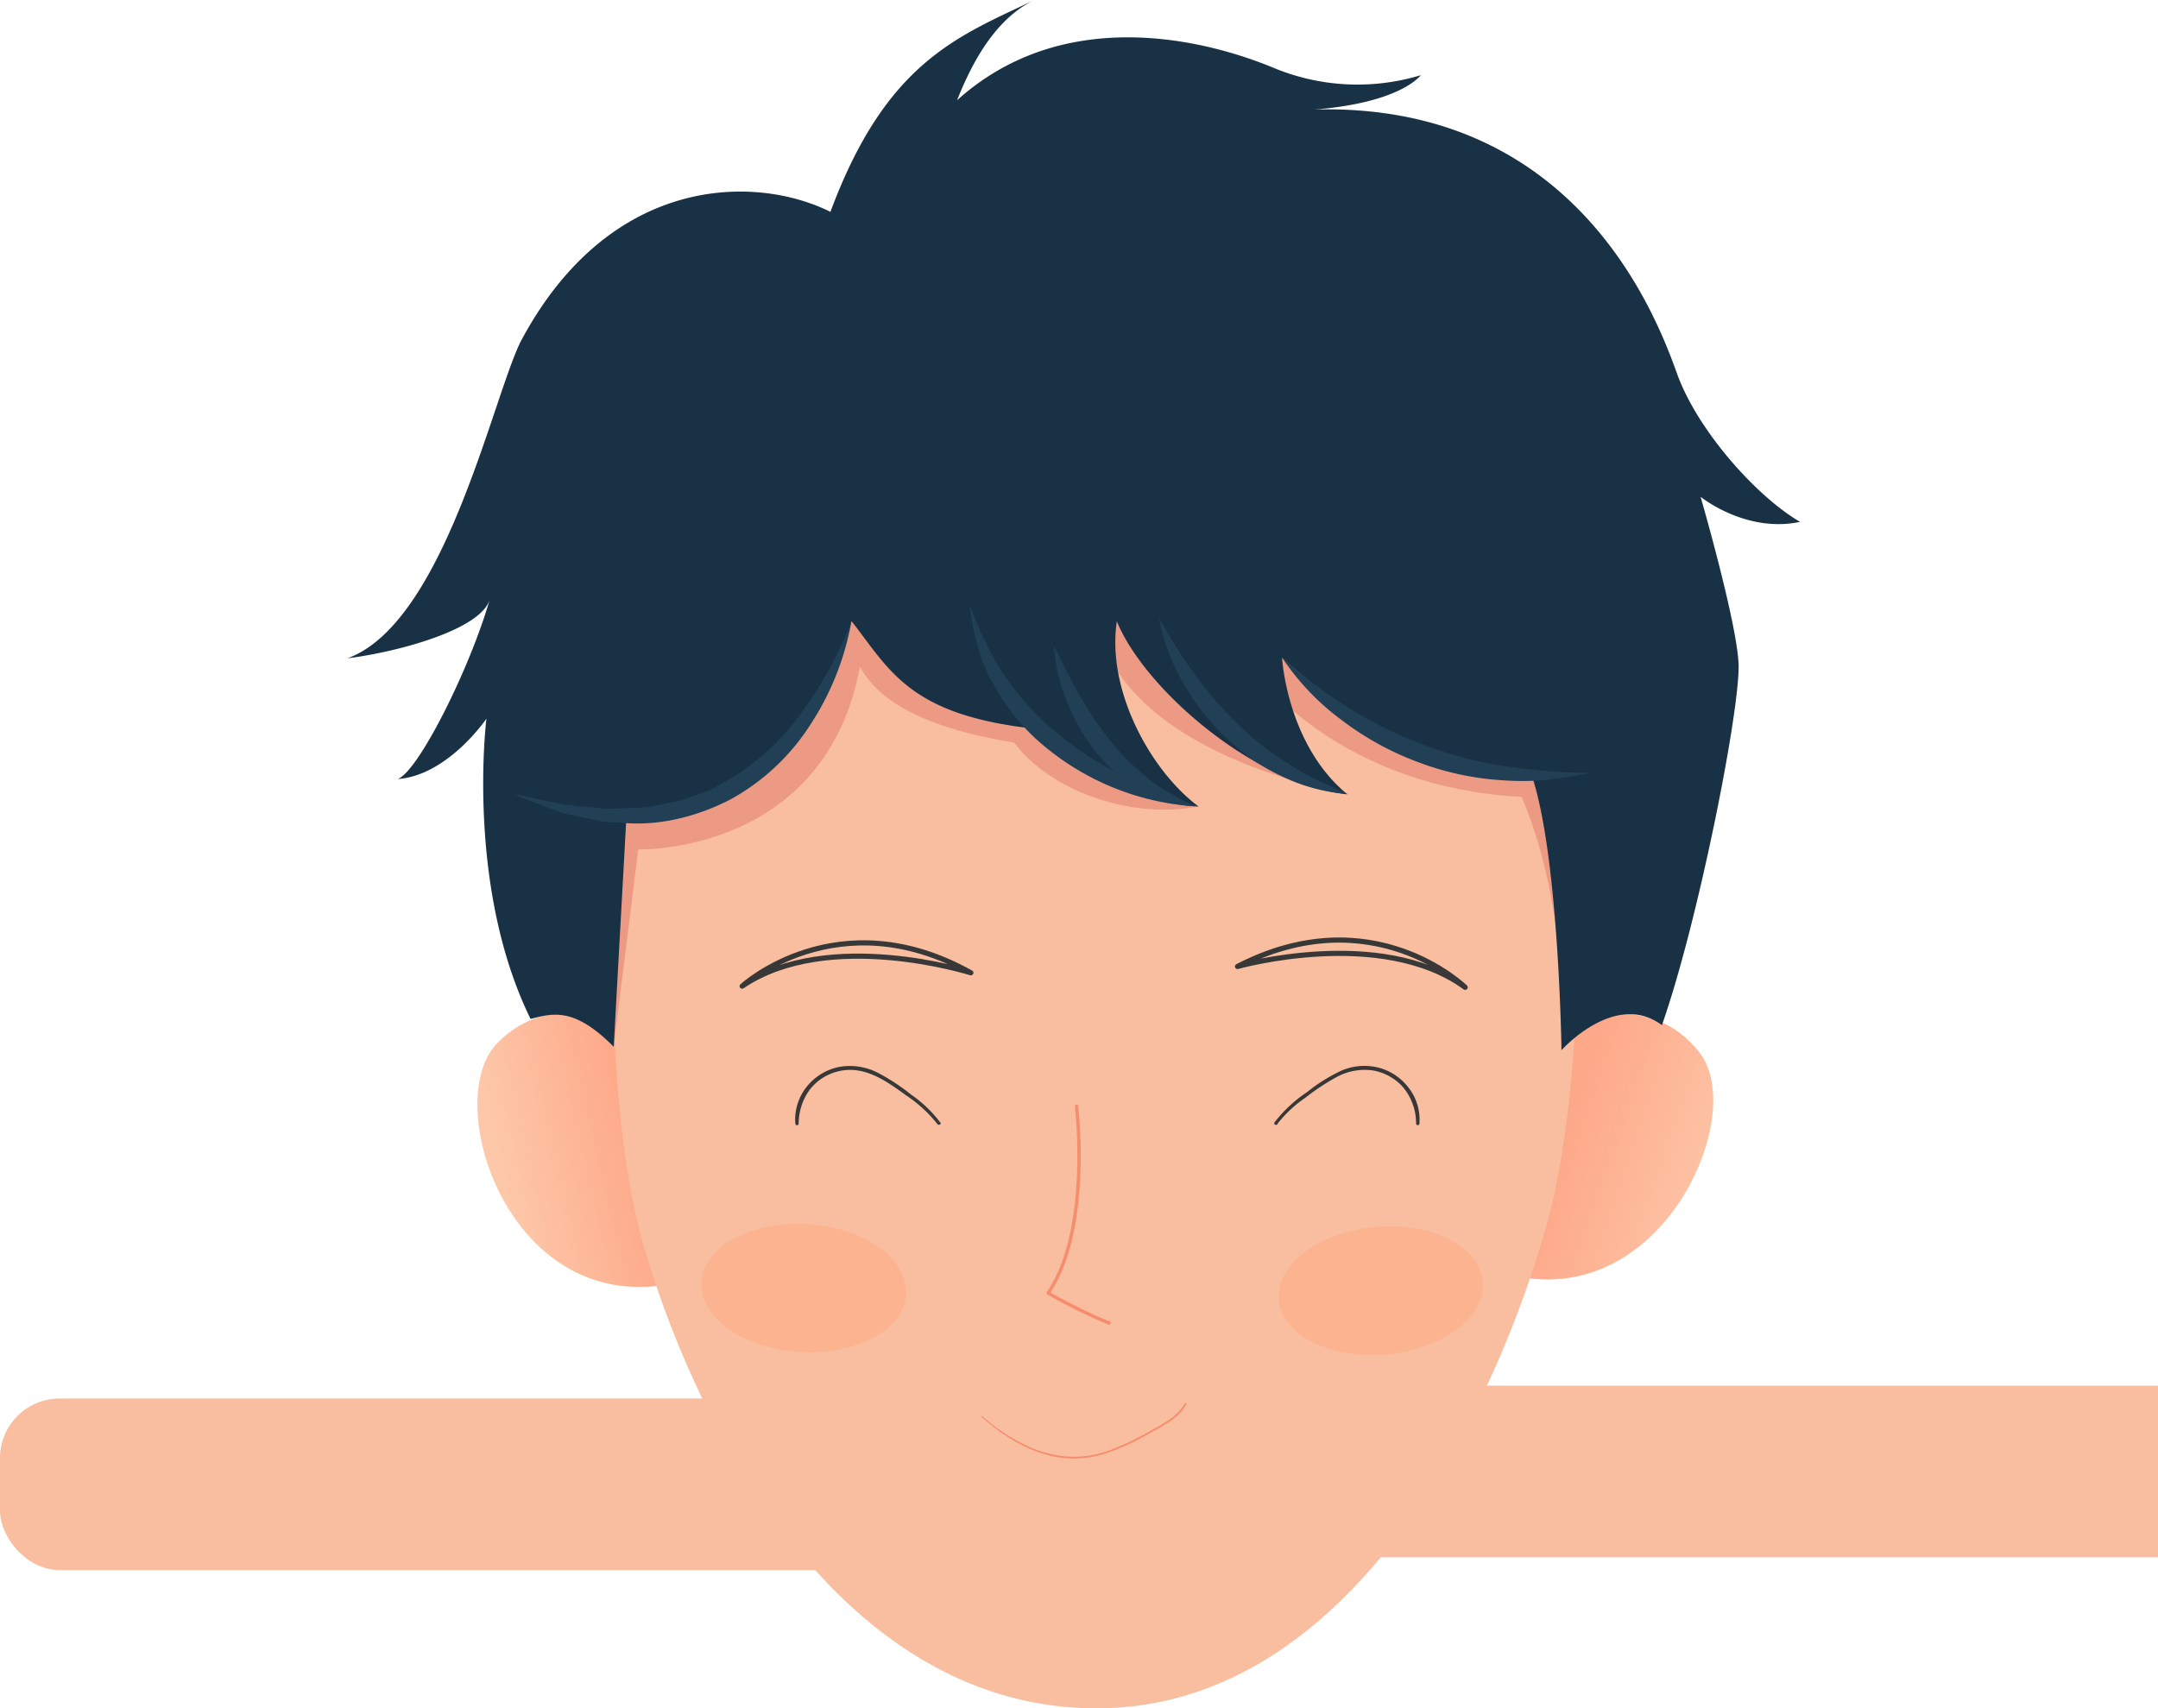  <svg
        id="Layer_2"
        data-name="Layer 2"
        xmlns="http://www.w3.org/2000/svg"
        xmlns:xlink="http://www.w3.org/1999/xlink"
        viewBox="0 0 503 398.27"
      >
        <defs>
          <style>
            .cls-1 {
              fill: #f8be9f;
            }

            .cls-2 {
              fill: #fdc8a9;
            }

            .cls-3 {
              fill: url(#linear-gradient);
            }

            .cls-4 {
              fill: url(#linear-gradient-2);
            }

            .cls-5,
            .cls-6 {
              fill: none;
              stroke-linecap: round;
              stroke-linejoin: round;
            }

            .cls-5 {
              stroke: #f68d6c;
              stroke-width: 0.78px;
            }

            .cls-6 {
              stroke: #383838;
              stroke-width: 1.2px;
            }

            .cls-7 {
              fill: #fcb390;
            }

            .cls-8 {
              fill: #d44747;
              opacity: 0.3;
            }

            .cls-9 {
              fill: #183145;
            }

            .cls-10 {
              fill: #214056;
            }

            .cls-11 {
              fill: #383838;
            }

            .cls-12 {
              fill: #f68d6c;
            }
          </style>
          <linearGradient
            id="linear-gradient"
            x1="279.2"
            y1="363.47"
            x2="319.6"
            y2="363.47"
            gradientTransform="translate(242.95 -168.22) rotate(18.81)"
            gradientUnits="userSpaceOnUse"
          >
            <stop offset="0" stop-color="#fda889" />
            <stop offset="1" stop-color="#fda889" stop-opacity="0" />
          </linearGradient>
          <linearGradient
            id="linear-gradient-2"
            x1="265.34"
            y1="186.59"
            x2="231.76"
            y2="187.02"
            gradientTransform="translate(-123.65 139.91) rotate(-12.18)"
            xlink:href="#linear-gradient"
          />
        </defs>
        <title>my</title>
        <rect
          id="Hand2"
          class="cls-1"
          y="326.03"
          width="260"
          height="40"
          rx="13.88"
        />
        <rect
          id="Hand1"
          class="cls-1"
          x="264"
          y="323.03"
          width="260"
          height="40"
          rx="13.88"
        />
        <g id="Face">
          <path
            class="cls-2"
            d="M390.75,238.48s19.84-8.41,31.54,7.1-11.5,65.81-50.79,49.4"
            transform="translate(-26 0.03)"
          />
          <path
            class="cls-3"
            d="M390.75,238.48s19.84-8.41,31.54,7.1-11.5,65.81-50.79,49.4"
            transform="translate(-26 0.03)"
          />
          <path
            class="cls-2"
            d="M173.9,239.92s-18.74-10.64-32.15,3.41,3.83,66.71,44.74,54.94"
            transform="translate(-26 0.03)"
          />
          <path
            class="cls-4"
            d="M173.9,239.92s-18.74-10.64-32.15,3.41,3.83,66.71,44.74,54.94"
            transform="translate(-26 0.03)"
          />
          <path
            class="cls-1"
            d="M391.18,156C373.39,80.24,281.55,92.3,281.55,92.3S189.71,80.24,171.92,156c0,0-9.51,87.84,4.26,134.91s48.55,107.32,105.37,107.32S372.24,334.41,386,287.34,391.18,156,391.18,156Z"
            transform="translate(-26 0.03)"
          />
          <path
            class="cls-5"
            d="M276.92,257.87s3.52,28.74-6.61,43.54a123,123,0,0,0,14.21,7"
            transform="translate(-26 0.03)"
          />
          <path
            class="cls-6"
            d="M252.29,226.75s-33.17-10.53-53.3,3.11C199,229.86,221.26,209.41,252.29,226.75Z"
            transform="translate(-26 0.03)"
          />
          <path
            class="cls-7"
            d="M237.18,301.68c-.49,8.23-11.56,14.26-24.74,13.48s-23.45-8.1-22.95-16.33,11.56-14.26,24.73-13.48S237.67,293.45,237.18,301.68Z"
            transform="translate(-26 0.03)"
          />
          <path
            class="cls-6"
            d="M314.45,225.28s33.41-9.44,53.06,4.86C367.51,230.14,345.94,209,314.45,225.28Z"
            transform="translate(-26 0.03)"
          />
          <path
            class="cls-7"
            d="M324.06,303c.75,8.21,12,13.9,25.14,12.71s23.19-8.82,22.45-17-12-13.9-25.14-12.71S323.32,294.8,324.06,303Z"
            transform="translate(-26 0.03)"
          />
          <path
            class="cls-8"
            d="M169.05,244l5.71-46s43.54,1.29,51.68-42.6c6.73,12.74,28.33,16.38,35.93,17.7,8.29,11,26.73,18,43,14.87-27.24-17.42-21.68-37.44-21.68-37.44s5,23.63,56.34,34.6C324.86,172,321.67,160,321.67,160s19,23.72,59,25.74c11.54,26.95,9.25,59,9.25,59L397.78,188s35.88,8.58,5-18.72-29.09-24.47-29.09-24.47L301,121.59s-4.82-11.17-55.79-4.8S211.58,87.41,196,120s-12.74,21.24-12.74,21.24l-11,19.82L158,176.62v16.64Z"
            transform="translate(-26 0.03)"
          />
          <path
            class="cls-9"
            d="M169.05,244,172,190.59s37.77,4.08,52.49-45.83c9.05,11.68,13.66,22,43,25.13C283.08,183,285.56,183,305.39,188c-11-8.15-21.51-26.91-19.07-43.19,6.32,15.57,31.75,37.88,53.73,40.35-14.13-11.68-15.22-31.86-15.22-31.86,18.41,16.93,43.16,28,58.38,28,6.15,19.06,6.75,63.5,6.75,63.5s12.47-14,23.41-5.84c8.48-24.07,18.4-74.34,17.86-84.43s-8.85-38.76-8.85-38.76,10.45,8.54,23.19,5.86c-10.09-5.86-23.89-21.26-28.67-34.54s-23.43-63.19-84.46-61.59c20.21-1.6,24.72-8,24.72-8a50.89,50.89,0,0,1-34-1.59c-17.79-7.43-49.92-14.34-74.08,7.43,2.65-6.63,8-18.58,18-23.36-17.78,8.5-34.51,14.34-47.52,49.38-17.52-8.76-51.51-8.76-72.22,30.27-6.64,13.54-17.79,65.58-40.35,73.81,12.47-1.59,31.32-6.9,33.18-13.81-4.51,15.93-16.72,40.36-21.5,41.95,11.68-.79,20.71-14.07,20.71-14.07s-4.9,39.07,10.29,70C154.86,236.19,159.8,234.67,169.05,244Z"
            transform="translate(-26 0.03)"
          />
          <path
            class="cls-10"
            d="M305.39,188A61,61,0,0,1,270,174.4a48.69,48.69,0,0,1-12.41-14.9c-3.35-5.59-4.75-12.06-5.55-18.28,2.42,5.87,4.77,11.6,8.38,16.56a59.6,59.6,0,0,0,12.27,13.33A81.86,81.86,0,0,0,288.05,181,116,116,0,0,0,305.39,188Z"
            transform="translate(-26 0.03)"
          />
          <path
            class="cls-10"
            d="M271.67,150.51c3.77,8,7.78,15.47,13,22a53.53,53.53,0,0,0,8.8,8.81c3.25,2.68,7,4.57,11,6.62a28.87,28.87,0,0,1-12.83-3.86,37.32,37.32,0,0,1-10.27-8.91,47.33,47.33,0,0,1-6.71-11.69A40.2,40.2,0,0,1,271.67,150.51Z"
            transform="translate(-26 0.03)"
          />
          <path
            class="cls-10"
            d="M296.18,144.05c5.07,9.22,10.94,17.62,18.24,24.62A66.84,66.84,0,0,0,326.28,178c4.23,2.86,9,4.83,13.77,7.07a42.56,42.56,0,0,1-15.37-4.17,50.8,50.8,0,0,1-7-4,64.27,64.27,0,0,1-6.21-5.2A56,56,0,0,1,301.67,159,47.1,47.1,0,0,1,296.18,144.05Z"
            transform="translate(-26 0.03)"
          />
          <path
            class="cls-10"
            d="M224.47,144.76a64.44,64.44,0,0,1-9.4,23.86,51.61,51.61,0,0,1-19,17.82c-7.84,4-16.82,6.23-25.53,5.3l-3.26-.13-3.2-.63-6.33-1.32c-4.09-1.35-8.09-2.93-12-4.55,4.24.71,8.29,1.88,12.43,2.51l6.24.6,3.09.33,3.1-.13,6.15-.25,6-1.17c2-.22,3.86-1.2,5.79-1.8l2.86-1,2.65-1.47a55.52,55.52,0,0,0,18.31-16A92,92,0,0,0,224.47,144.76Z"
            transform="translate(-26 0.03)"
          />
          <path
            class="cls-10"
            d="M324.83,153.25a104.25,104.25,0,0,0,15.73,11.86A93.65,93.65,0,0,0,358,173.65a90,90,0,0,0,18.74,4.93,141.32,141.32,0,0,0,19.67,1.58,95.87,95.87,0,0,1-9.92,1.64,64.5,64.5,0,0,1-10.12.08,66.92,66.92,0,0,1-19.86-4.25,68.61,68.61,0,0,1-17.79-9.8A57.66,57.66,0,0,1,324.83,153.25Z"
            transform="translate(-26 0.03)"
          />
          <path
            class="cls-11"
            d="M323.73,262a28.45,28.45,0,0,1,6.49-6.09,53.29,53.29,0,0,1,7.16-4.76,13.74,13.74,0,0,1,8.44-1.66,12.17,12.17,0,0,1,7.06,3.76,13.15,13.15,0,0,1,3.19,8.63.39.39,0,0,0,.78,0,12.09,12.09,0,0,0-2.48-8.28,12.89,12.89,0,0,0-6.94-4.71,13.53,13.53,0,0,0-8.76.67,38.89,38.89,0,0,0-8,5,31.76,31.76,0,0,0-7.6,7.07c-.29.42.4.82.69.41Z"
            transform="translate(-26 0.03)"
          />
          <path
            class="cls-11"
            d="M245.14,261.62a29.4,29.4,0,0,0-6.73-6.44A48.17,48.17,0,0,0,230.5,250a14.25,14.25,0,0,0-8.68-1.34,12.86,12.86,0,0,0-7.44,4.24,12.24,12.24,0,0,0-3,9,.39.39,0,0,0,.78,0,13.52,13.52,0,0,1,2.51-7.8,11.87,11.87,0,0,1,6.76-4.39c6-1.45,11.14,2.25,15.72,5.58a31.4,31.4,0,0,1,7.35,6.73c.3.41,1,0,.69-.41Z"
            transform="translate(-26 0.03)"
          />
          <path
            class="cls-12"
            d="M254.73,330.25c5.15,4.57,11.33,8.46,18.25,9.49a23.76,23.76,0,0,0,10.46-.86,55.24,55.24,0,0,0,10.37-4.69c3.23-1.76,6.8-3.53,8.72-6.82a.21.21,0,0,0-.36-.21c-1.71,2.94-4.79,4.6-7.68,6.18a65,65,0,0,1-9.89,4.73,24.32,24.32,0,0,1-10.35,1.42,27.79,27.79,0,0,1-9.7-2.87,44.45,44.45,0,0,1-9.65-6.54c-.12-.1-.28.07-.17.17Z"
            transform="translate(-26 0.03)"
          />
        </g>
      </svg>